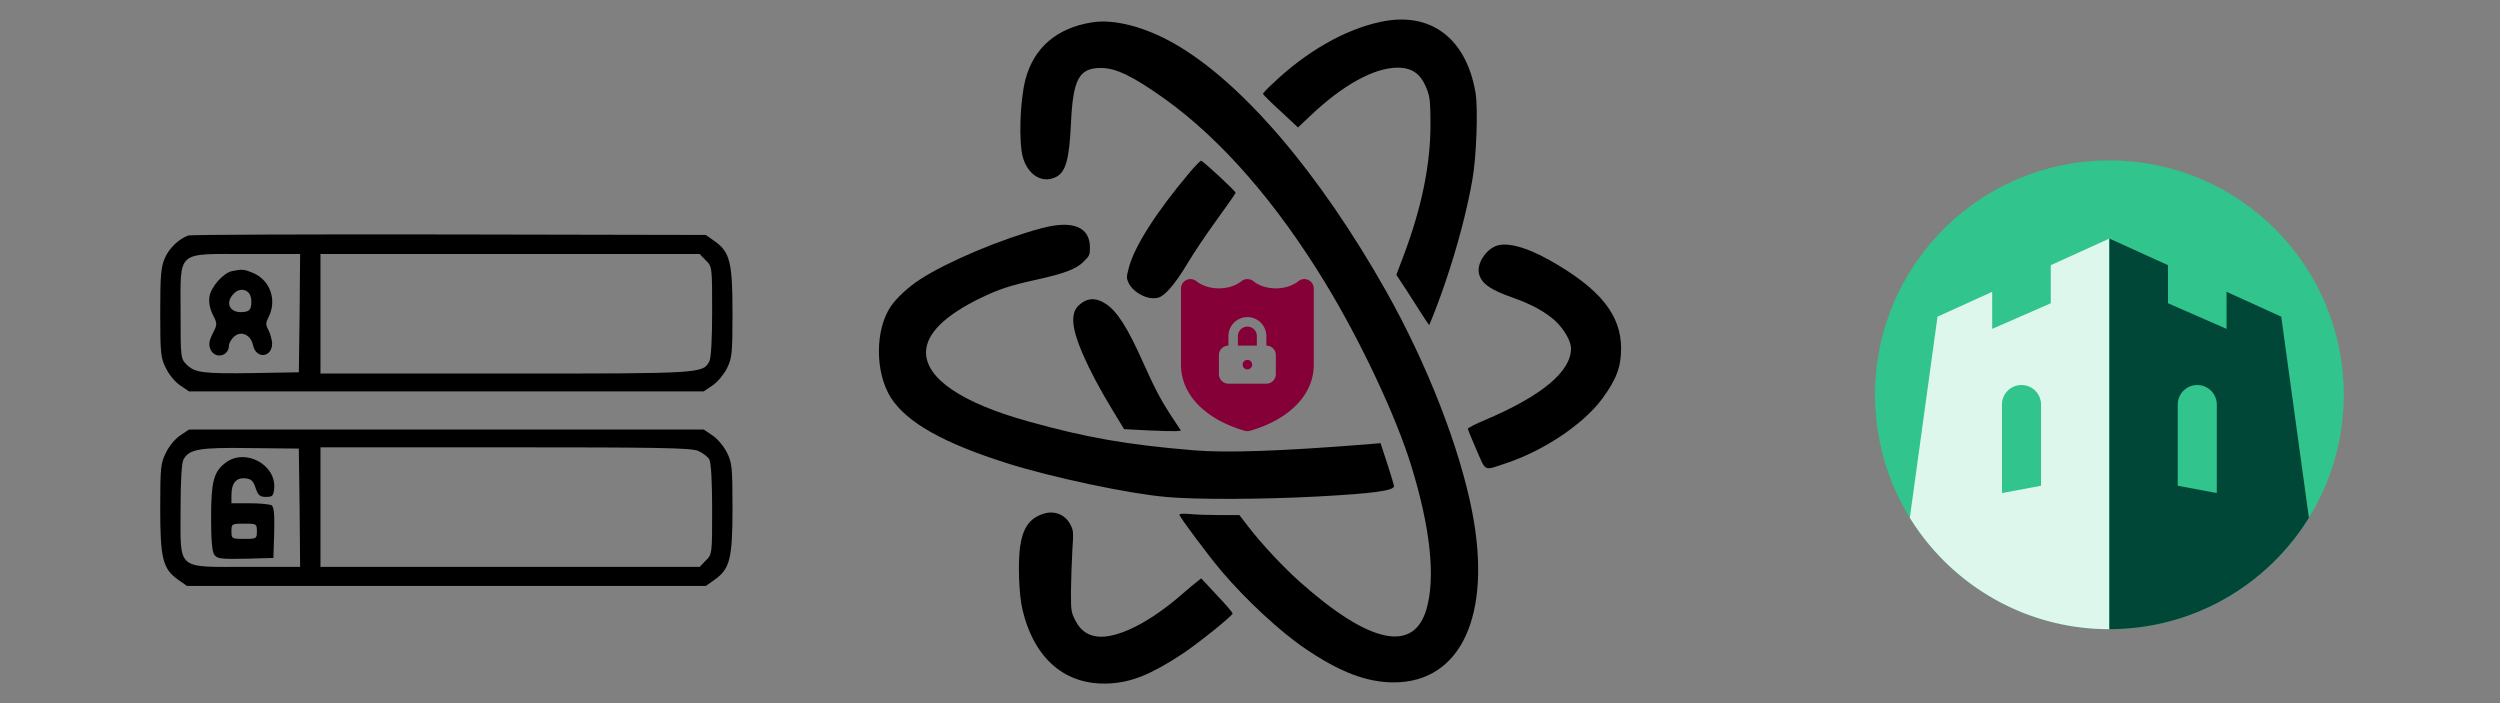 <svg xmlns="http://www.w3.org/2000/svg" version="1.0" viewBox="0 0 1280 360">
  <rect x="0" y="0" width="1280" height="360" fill="#808080" stroke="none"/>
  <path d="M706.843 11.202c-18.338 3.893-38.152 15.262-55.324 31.692-2.72 2.492-4.895 4.828-4.895 5.139 0 .311 4.04 4.36 9.014 8.877l8.935 8.331 6.45-6.073c16.472-15.651 32.479-24.45 44.445-24.528 8.003 0 12.432 3.426 15.54 12.225 1.088 3.115 1.399 6.385 1.399 16.741 0 20.635-4.43 42.282-13.52 66.654l-3.963 10.434 4.973 7.553c2.642 4.205 6.371 9.967 8.236 12.848 1.865 2.96 3.497 5.295 3.575 5.295.31 0 5.594-13.704 8.158-21.413 6.294-18.455 11.19-36.987 13.987-52.95 2.097-11.602 2.952-36.441 1.631-44.461-4.74-28.11-23.155-41.892-48.641-36.364zm-147.633.234c-18.105 2.803-29.915 13.003-34.189 29.278-2.875 11.057-3.497 32.47-1.243 40.1 2.797 9.111 10.101 13.316 17.016 9.734 4.896-2.492 6.683-9.188 7.538-27.331 1.01-22.66 4.118-28.421 15.307-28.421 7.77 0 16.395 4.204 32.79 15.884 28.905 20.713 57.266 53.261 82.364 94.608 18.026 29.667 35.976 67.9 43.746 93.129 9.79 31.691 12.51 57.154 7.848 73.35-6.527 22.737-29.139 17.91-64.804-13.783-8.78-7.864-19.503-19.31-26.651-28.577l-4.352-5.684h-10.1c-5.518 0-12.433-.233-15.308-.545-3.652-.311-5.284-.156-5.284.39 0 1.09 14.375 20.323 21.29 28.576 12.355 14.64 30.46 31.459 42.97 39.868 17.87 12.147 31.624 17.364 45.455 17.364 34.5 0 50.35-34.495 40.172-87.21-6.372-32.938-23.078-75.764-43.98-112.907-34.266-60.735-73.66-106.91-108.393-126.844-15.074-8.643-30.926-12.77-42.192-10.98z"/>
  <path d="M608.783 88.68c-17.25 20.556-28.128 37.765-30.925 48.744-1.165 4.594-1.165 5.061.156 7.786 1.864 3.816 7.692 7.398 12.121 7.476 2.642.077 3.963-.39 6.06-2.18 3.497-2.96 7.693-8.644 12.822-17.287 2.253-3.816 8.469-13.082 13.83-20.479 5.362-7.397 9.79-13.704 9.79-14.016 0-.934-16.783-16.43-17.715-16.43-.389 0-3.186 2.881-6.139 6.385z"/>
  <path d="M533.18 116.867c-20.824 5.606-47.865 16.975-62.084 26.163-5.905 3.816-11.966 9.422-14.919 13.705-8.236 11.991-8.236 34.027 0 46.953 8.159 12.692 27.04 23.282 59.908 33.638 22.767 7.164 62.006 15.496 81.199 17.131 15.307 1.402 49.107 1.246 76.924-.234 29.06-1.557 39.706-3.036 39.55-5.372-.077-.623-1.631-5.762-3.496-11.525l-3.419-10.434-6.216.545c-45.067 3.582-72.651 4.517-89.435 3.115-34.422-2.881-54.857-6.463-85.005-14.872-33.723-9.422-52.06-21.803-52.06-35.274 0-9.5 9.634-19 28.36-28.032 9.17-4.36 14.608-6.151 27.196-8.955 15.23-3.348 21.057-5.528 24.942-9.266 3.186-3.114 3.42-3.582 3.42-7.397 0-10.668-8.859-14.172-24.865-9.889zm231.94 9.422c-5.362 2.725-9.014 9.266-7.849 13.938 1.244 4.983 5.828 8.176 17.406 12.225 9.324 3.27 16.24 7.086 21.368 11.602 4.662 4.283 8.314 10.512 8.314 14.405 0 11.836-15.075 24.295-44.057 36.598-4.818 2.024-8.78 4.049-8.78 4.438 0 .39 2.02 5.295 4.428 10.823 5.051 11.525 3.42 10.746 15.385 6.775 19.27-6.463 39.24-19.856 48.875-32.782 7.304-9.889 9.79-16.352 9.79-25.93 0-17.208-10.8-30.601-36.442-45.084-12.743-7.164-23-9.734-28.439-7.008z"/>
  <path d="M554.081 154.944c-3.34 2.258-4.584 4.672-4.584 9.188 0 7.864 7.149 24.372 19.659 45.085l6.371 10.512 12.044.623c6.605.311 13.21.467 14.608.389l2.486-.234-4.118-6.23c-5.905-8.876-9.013-14.716-15.152-28.42-8.236-18.455-13.52-26.709-19.503-30.446-4.351-2.803-8.159-2.96-11.81-.467zm-19.503 108c-7.46 2.259-10.956 7.242-12.354 17.52-1.088 8.41-.466 24.295 1.243 31.536 6.06 25.54 22.145 39.167 44.678 37.921 11.267-.623 21.135-4.594 36.831-14.872 8.081-5.295 26.108-19.778 26.108-20.946 0-.545-3.652-4.75-8.081-9.422L615 296.116l-1.943 1.557c-1.088.779-4.662 3.815-8.003 6.696-15.618 13.627-31.08 21.647-41.338 21.647-5.983-.077-10.256-2.725-13.053-8.176-2.254-4.438-2.331-4.905-2.331-15.106.077-5.84.388-15.184.699-20.712.621-9.578.621-10.356-1.01-13.471-2.564-4.984-8.004-7.242-13.443-5.606z"/>
  <g fill="#860038">
    <path d="M638.663 167.226a4.863 4.873 0 00-4.857 4.867v4.867h9.713v-4.867a4.863 4.873 0 00-4.856-4.867z"/>
    <path d="M669.899 143.373a4.859 4.869 0 00-5.144.595c-6.068 4.888-16.99 4.886-23.049.003a4.859 4.869 0 00-6.09-.003c-6.064 4.888-16.99 4.886-23.048.003a4.857 4.867 0 00-7.9 3.79l-.003 38.934c0 15.254 12.203 27.915 32.64 33.872a4.881 4.892 0 002.714 0c20.438-5.957 32.638-18.616 32.638-33.872v-38.933a4.866 4.866 0 00-2.759-4.39zm-16.667 48.187a4.856 4.867 0 01-4.856 4.866H628.95a4.856 4.867 0 01-4.856-4.866v-9.734a4.856 4.867 0 014.856-4.866v-4.867c0-5.365 4.355-9.733 9.713-9.733s9.713 4.368 9.713 9.733v4.867a4.856 4.867 0 014.856 4.866v9.734z"/>
    <path d="M638.663 184.26a2.428 2.433 0 100 4.867 2.428 2.433 0 000-4.867z"/>
  </g>
  <g transform="matrix(5 0 0 5 234.68 -377.98)">
    <circle cx="169.064" cy="116.023" r="24" fill="#31C48D"/>
    <path fill="#DEF7EC" fill-rule="evenodd" d="M148.631 128.62l2.833-20.597 5.6-2.546v3.796l6-2.625v-3.898l6-2.727v40c-8.635 0-16.205-4.56-20.433-11.403zm11.433-13.597a2 2 0 012 2v8.312l-4 .75v-9.062a2 2 0 012-2z" clip-rule="evenodd"/>
    <path fill="#014737" fill-rule="evenodd" d="M189.496 128.62c-4.228 6.843-11.798 11.403-20.432 11.403v-40l6 2.727v3.898l6 2.625v-3.796l5.6 2.546 2.832 20.597zm-11.432-13.597a2 2 0 00-2 2v8.312l4 .75v-9.062a2 2 0 00-2-2z" clip-rule="evenodd"/>
  </g>
  <g>
    <path d="M96.364 120.556c-4.819 1.82-9.638 6.379-11.85 11.329-2.084 4.557-2.475 8.724-2.475 28.127 0 21.225.261 23.31 2.995 28.649 1.563 3.256 4.819 7.162 7.292 8.724l4.428 2.995h263.568l4.428-2.995c2.475-1.562 5.73-5.468 7.423-8.724 2.605-5.34 2.864-7.424 2.864-28.65 0-25.783-1.301-30.992-9.245-36.592l-4.428-3.124-131.523-.261c-72.403-.13-132.435.13-133.477.523zm57.036 39.717l-.39 30.34-22.788.391c-26.306.39-30.343-.13-34.64-4.296-3.124-3.125-3.124-3.647-3.124-26.695 0-32.166-2.475-29.952 33.858-29.952h27.345l-.26 30.212zm207.964-26.957c3.256 3.126 3.256 3.517 3.256 26.046 0 13.932-.522 23.958-1.432 25.652-3.386 6.251-3.777 6.251-104.7 6.251h-94.41v-61.204H358.24l3.125 3.255z"/>
    <path d="M118.893 138.786c-4.428.91-10.549 7.682-11.593 12.762-.518 3.125 0 5.99 1.566 9.376 2.474 4.817 2.474 5.078 0 9.897-1.954 4.035-2.084 5.598-1.044 8.202 2.346 4.95 9.379 3.386 9.379-2.082 0-1.172 1.17-3.256 2.602-4.558 3.647-3.256 8.595-1.042 9.767 4.428 1.563 7.162 9.767 6.381 9.767-1.044-.131-1.821-.913-4.817-1.823-6.64-1.563-2.734-1.563-3.777 0-6.772 4.428-8.724.78-19.011-8.073-22.658-4.428-1.824-5.341-1.953-10.548-.911zm8.593 11.33c.912 1.041 1.433 3.515 1.173 5.597-.26 2.866-1.173 3.778-4.037 4.038-6.642.783-9.637-4.297-5.21-9.116 2.476-2.863 5.991-2.995 8.074-.522zm-35.16 72.793c-2.473 1.563-5.73 5.469-7.292 8.725-2.736 5.339-2.995 7.423-2.995 28.649 0 25.783 1.302 30.992 9.245 36.592L95.712 300h265.652l4.428-3.125c7.944-5.6 9.245-10.809 9.245-36.594 0-21.224-.26-23.308-2.864-28.647-1.692-3.256-4.95-7.164-7.423-8.725l-4.428-2.995H96.754l-4.428 2.995zm61.074 36.983l.261 30.341h-27.347c-36.331 0-33.858 2.085-33.858-29.299 0-13.933.522-23.961 1.433-25.524 2.865-5.47 8.074-6.38 34.38-5.99l24.74.26.391 30.212zm204.058-29.04c2.344 1.043 4.948 2.996 5.73 4.429.91 1.692 1.432 11.718 1.432 25.653 0 22.528 0 22.918-3.256 26.045l-3.125 3.254H164.08V229.03h94.41c78.525 0 95.193.261 98.97 1.824z"/>
    <path d="M115.246 237.102c-5.861 4.558-7.163 9.638-7.163 28.13 0 11.328.522 17.448 1.692 18.881 1.433 1.953 3.518 2.214 15.89 1.953l14.324-.39.39-12.892c.26-9.506-.131-13.284-1.303-14.064-.91-.522-5.99-1.044-11.07-1.044h-9.504v-4.296c0-5.989 2.473-8.984 7.162-8.464 2.864.261 4.036 1.303 5.208 4.95 1.303 3.775 2.214 4.556 5.34 4.556 3.255 0 3.777-.522 4.167-4.167 1.17-12.501-15.105-21.096-25.133-13.153zm16.277 34.9c0 3.777-.13 3.907-6.51 3.907-6.381 0-6.511-.13-6.511-3.906 0-3.777.13-3.906 6.51-3.906 6.382 0 6.511.13 6.511 3.906z"/>
  </g>
</svg>
